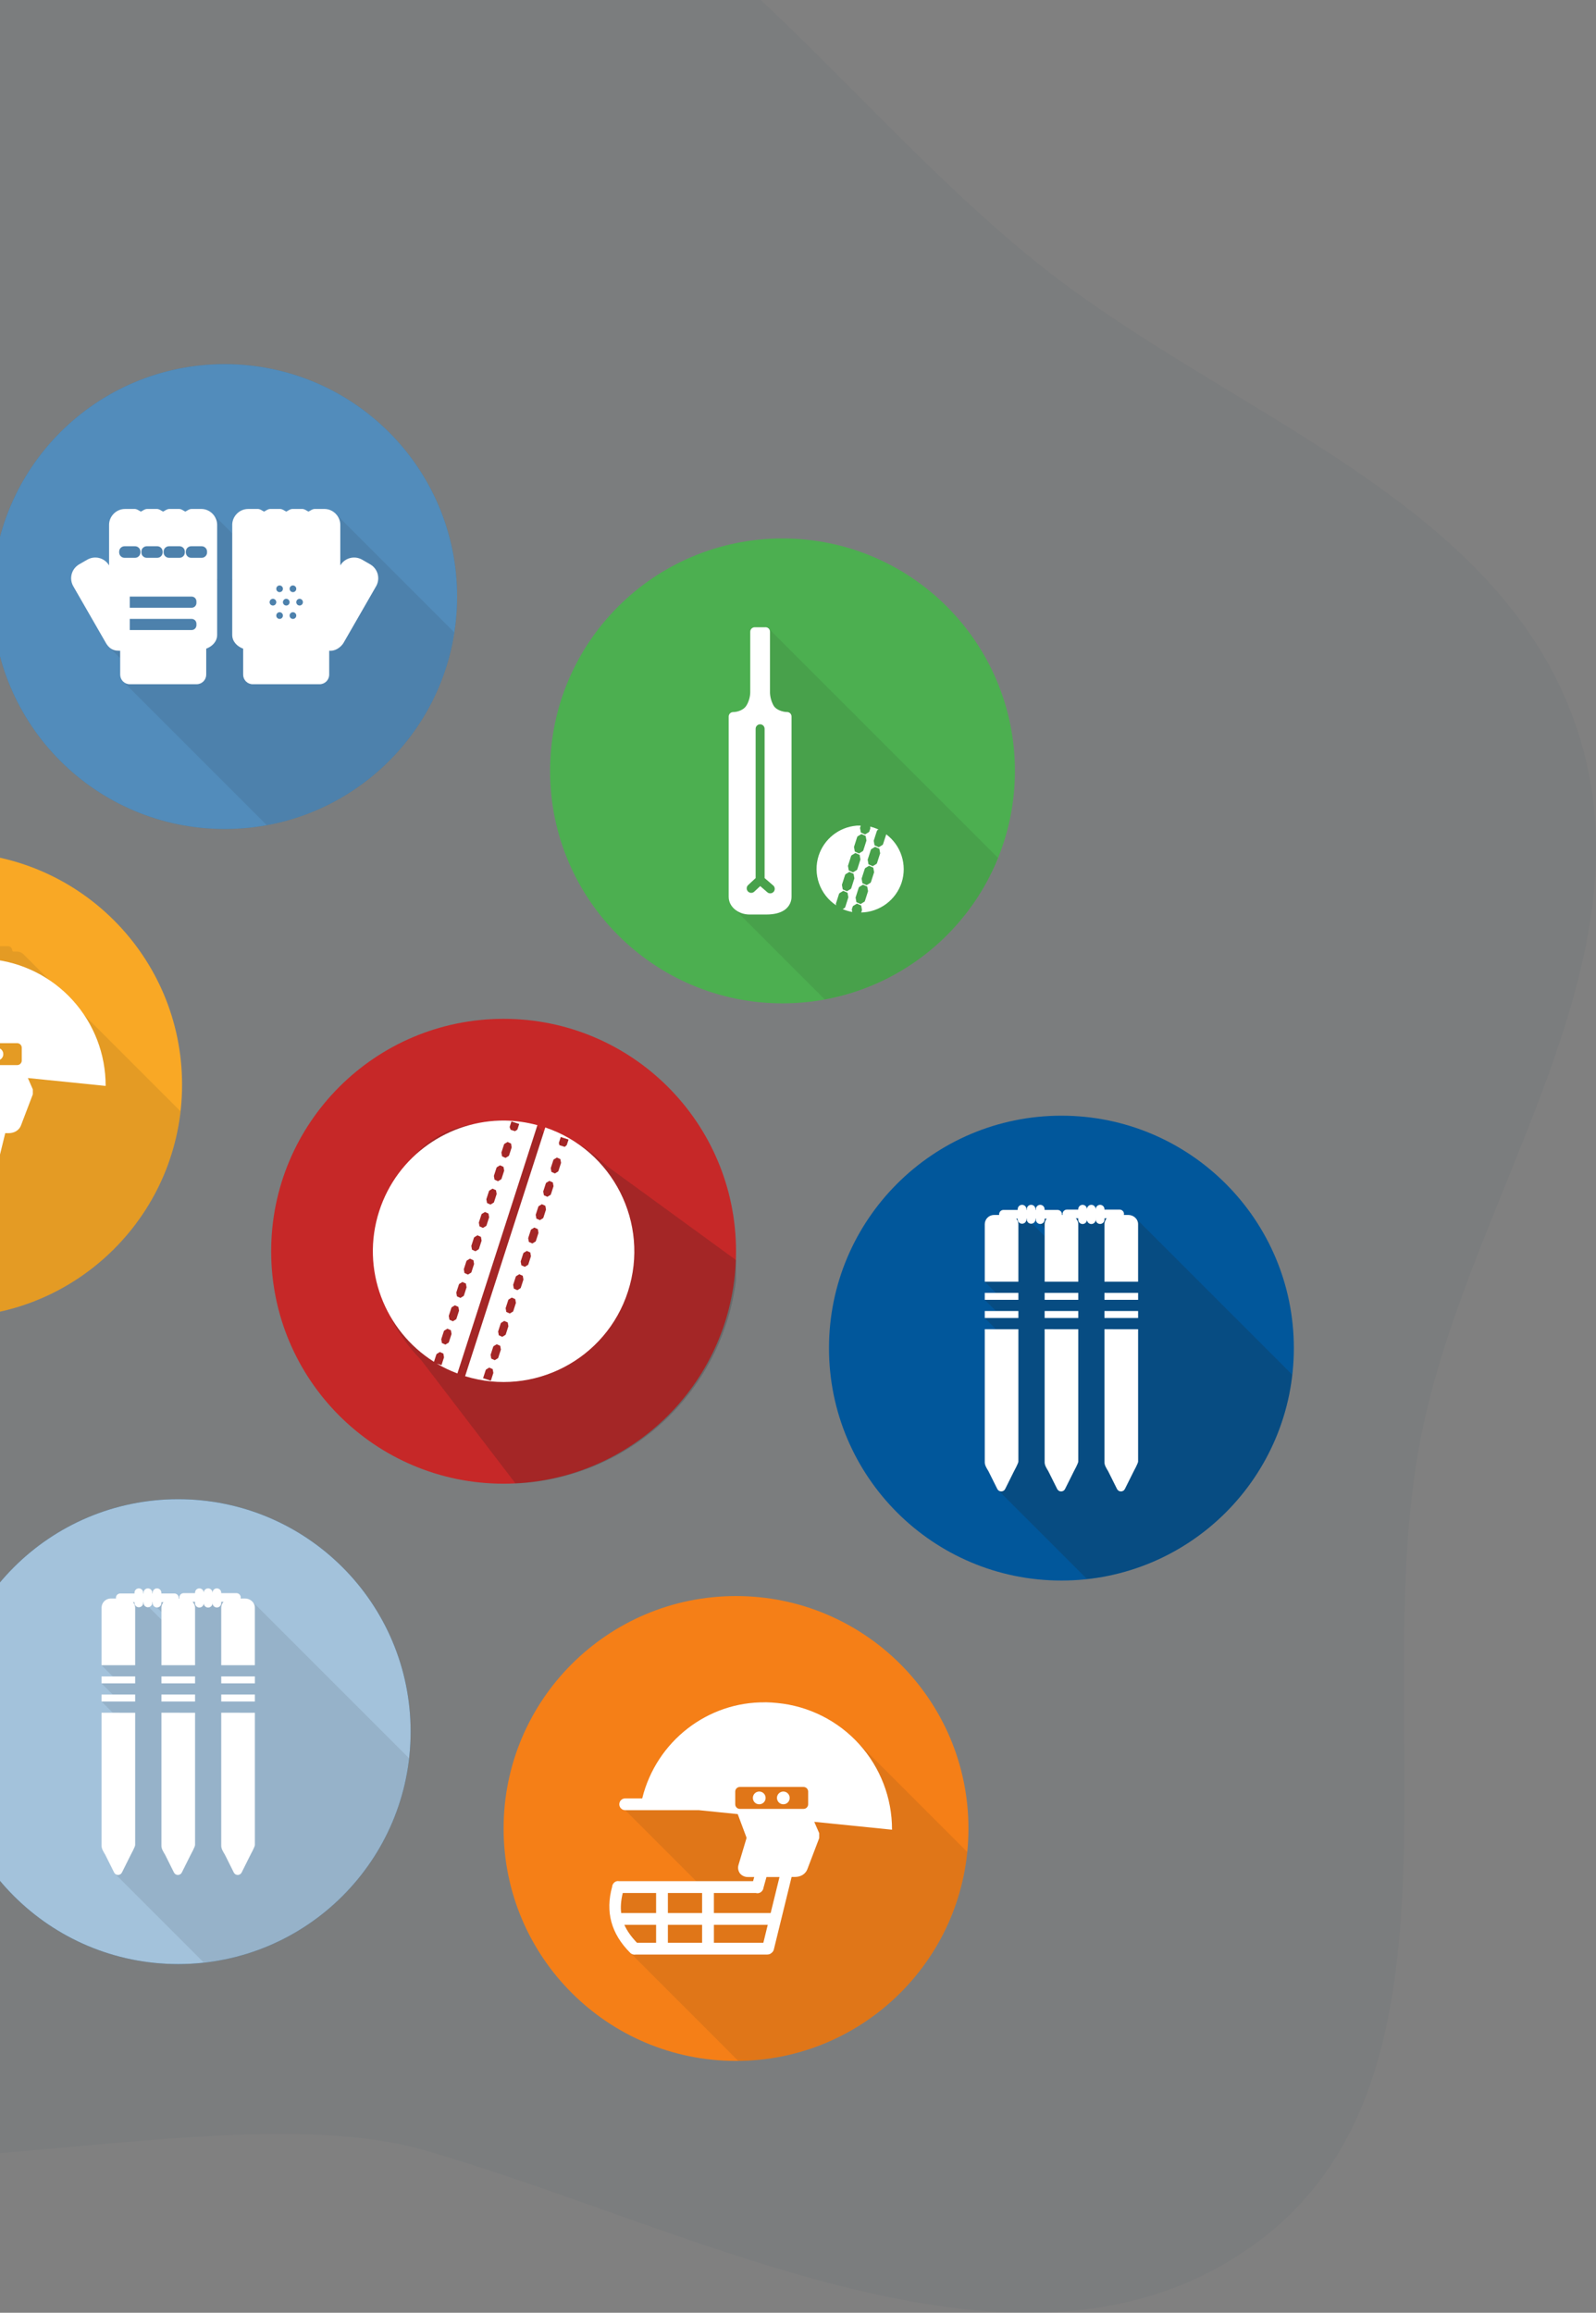 <svg width="412" height="597" viewBox="0 0 412 597" fill="none" xmlns="http://www.w3.org/2000/svg">
<rect x="0" y="0" width="412" height="597" fill="#808080" stroke="none"/>
<path fill-rule="evenodd" clip-rule="evenodd" d="M109.649 -51.202C175.833 -37.519 214.964 25.375 267.585 67.74C316.674 107.262 387.322 128.531 407.145 188.314C426.989 248.163 380.441 306.814 367.304 368.479C351.977 440.425 383.466 536.149 323.845 579.326C264.211 622.511 180.402 575.527 109.649 555.067C57.092 539.868 -41.925 572.42 -91.331 548.934C-157.536 517.462 -189.106 456.477 -228.148 394.488C-267.535 331.952 -239.773 249.135 -218.081 178.502C-196.069 106.827 -165.638 33.944 -104.196 -9.12C-43.233 -51.848 36.721 -66.279 109.649 -51.202Z" fill="#01345D" fill-opacity="0.04"/>
<g clip-path="url(#clip0_1634_6939)">
<path d="M-13 340C20.137 340 47 313.137 47 280C47 246.863 20.137 220 -13 220C-46.137 220 -73 246.863 -73 280C-73 313.137 -46.137 340 -13 340Z" fill="#F9A825"/>
<path opacity="0.1" d="M-6.43 339.569C-5.217 339.459 -4.008 339.313 -2.804 339.13C-0.833 338.788 1.119 338.347 3.046 337.81C4.974 337.275 6.874 336.645 8.739 335.92C10.603 335.197 12.431 334.381 14.214 333.475C15.998 332.566 17.735 331.569 19.419 330.486C21.101 329.406 22.728 328.242 24.294 326.999C25.86 325.757 27.363 324.438 28.797 323.046C30.235 321.651 31.602 320.184 32.892 318.651C34.18 317.123 35.39 315.531 36.519 313.881C37.648 312.228 38.695 310.52 39.654 308.763C40.612 307.007 41.482 305.205 42.26 303.363C43.041 301.522 43.729 299.643 44.322 297.734C44.914 295.821 45.41 293.88 45.807 291.918C46.134 290.237 46.388 288.543 46.569 286.84L6.106 246.381C5.866 246.141 5.581 245.951 5.267 245.821C4.953 245.692 4.616 245.626 4.276 245.628H3.361L3.159 245.421C3.166 245.264 3.14 245.108 3.083 244.962C3.026 244.815 2.939 244.683 2.828 244.572C2.717 244.461 2.584 244.375 2.437 244.318C2.291 244.262 2.134 244.236 1.978 244.244H-1.795L-1.889 244.146C-1.888 243.996 -1.918 243.847 -1.976 243.708C-2.034 243.569 -2.119 243.443 -2.226 243.338C-2.333 243.232 -2.46 243.149 -2.6 243.094C-2.74 243.038 -2.89 243.011 -3.04 243.014C-3.336 243.02 -3.618 243.142 -3.825 243.354C-4.032 243.565 -4.147 243.85 -4.146 244.146H-4.154C-4.153 243.997 -4.182 243.849 -4.24 243.711C-4.297 243.572 -4.381 243.447 -4.487 243.342C-4.593 243.236 -4.719 243.153 -4.857 243.097C-4.996 243.041 -5.144 243.012 -5.294 243.014C-5.591 243.018 -5.875 243.139 -6.084 243.351C-6.292 243.563 -6.409 243.849 -6.407 244.146C-6.407 243.996 -6.436 243.848 -6.494 243.71C-6.551 243.571 -6.636 243.446 -6.742 243.34C-6.849 243.235 -6.975 243.152 -7.114 243.096C-7.253 243.04 -7.401 243.012 -7.551 243.014C-7.849 243.018 -8.132 243.139 -8.341 243.351C-8.55 243.563 -8.666 243.849 -8.665 244.146V244.244H-11.526C-11.564 244.242 -11.601 244.242 -11.639 244.244C-11.803 244.253 -11.964 244.297 -12.11 244.375C-12.255 244.453 -12.382 244.561 -12.481 244.693C-12.58 244.825 -12.649 244.977 -12.683 245.139C-12.717 245.3 -12.715 245.467 -12.678 245.628H-12.738L-12.869 245.496C-12.862 245.341 -12.888 245.186 -12.945 245.041C-13.001 244.896 -13.087 244.764 -13.197 244.654C-13.307 244.543 -13.438 244.457 -13.583 244.4C-13.728 244.343 -13.883 244.317 -14.039 244.323H-17.166L-17.343 244.146C-17.341 243.995 -17.37 243.845 -17.427 243.706C-17.485 243.566 -17.57 243.439 -17.677 243.333C-17.784 243.226 -17.912 243.143 -18.052 243.087C-18.193 243.031 -18.343 243.003 -18.494 243.006C-18.791 243.012 -19.074 243.135 -19.281 243.349C-19.488 243.562 -19.603 243.849 -19.6 244.146V244.236L-19.686 244.146C-19.685 243.996 -19.713 243.847 -19.77 243.707C-19.827 243.568 -19.912 243.442 -20.018 243.335C-20.125 243.229 -20.251 243.145 -20.391 243.089C-20.53 243.032 -20.68 243.004 -20.83 243.006C-21.129 243.01 -21.414 243.132 -21.622 243.346C-21.831 243.56 -21.947 243.848 -21.944 244.146V244.236L-22.03 244.146C-22.029 243.996 -22.057 243.847 -22.114 243.707C-22.171 243.568 -22.255 243.442 -22.362 243.335C-22.468 243.229 -22.595 243.145 -22.735 243.089C-22.874 243.032 -23.023 243.004 -23.174 243.006C-23.473 243.01 -23.757 243.132 -23.966 243.346C-24.175 243.56 -24.291 243.848 -24.288 244.146V244.323H-27.906C-28.073 244.315 -28.24 244.346 -28.394 244.411C-28.548 244.476 -28.686 244.575 -28.797 244.699C-28.908 244.824 -28.99 244.972 -29.037 245.133C-29.084 245.293 -29.095 245.462 -29.069 245.628H-30.445C-31.063 245.64 -31.652 245.891 -32.089 246.328C-32.525 246.765 -32.776 247.354 -32.789 247.971V262.848L-29.898 265.739H-32.789V267.535L-29.898 270.426H-32.789V272.223L-29.89 275.121H-32.789V309.269C-32.856 310.229 -32.264 311.031 -31.829 311.789L-29.545 316.371C-29.491 316.48 -29.418 316.579 -29.331 316.664L-6.43 339.569ZM-19.686 246.756L-19.6 246.843C-19.591 247.129 -19.473 247.401 -19.27 247.604C-19.067 247.806 -18.795 247.924 -18.509 247.934L-17.328 249.115V251.103L-20.538 247.896C-20.286 247.833 -20.065 247.685 -19.91 247.477C-19.755 247.27 -19.676 247.015 -19.686 246.756Z" fill="#212121"/>
<path d="M-5.425 247.435C-20.313 247.24 -33.569 257.466 -37.218 272.23H-41.613C-41.812 272.23 -42.011 272.269 -42.195 272.346C-42.38 272.422 -42.548 272.534 -42.689 272.676C-42.831 272.817 -42.943 272.985 -43.019 273.17C-43.096 273.355 -43.135 273.553 -43.135 273.753C-43.135 273.952 -43.096 274.15 -43.019 274.335C-42.943 274.52 -42.831 274.687 -42.689 274.829C-42.548 274.97 -42.38 275.082 -42.195 275.159C-42.011 275.235 -41.812 275.275 -41.613 275.275H-22.585L-12.558 276.291L-10.296 282.344V282.509L-12.355 289.39C-12.476 289.777 -12.499 290.189 -12.423 290.588C-12.347 290.987 -12.174 291.361 -11.92 291.677C-11.659 291.958 -11.341 292.18 -10.987 292.327C-10.633 292.474 -10.252 292.542 -9.869 292.529H-8.298L-8.601 293.605H-43.225C-43.309 293.585 -43.394 293.573 -43.48 293.567C-43.776 293.576 -44.062 293.672 -44.305 293.841C-44.328 293.857 -44.351 293.873 -44.373 293.89C-44.39 293.903 -44.408 293.917 -44.425 293.931C-44.433 293.944 -44.44 293.956 -44.448 293.969C-44.603 294.101 -44.731 294.264 -44.822 294.447C-44.914 294.63 -44.967 294.829 -44.98 295.034C-46.769 301.499 -45.254 307.161 -40.315 312.096C-40.136 312.284 -39.913 312.422 -39.665 312.499C-39.418 312.576 -39.155 312.588 -38.901 312.535C-38.831 312.54 -38.761 312.54 -38.691 312.535H-4.889C-4.686 312.537 -4.484 312.498 -4.296 312.421C-4.108 312.343 -3.937 312.229 -3.794 312.085C-3.791 312.085 -3.789 312.085 -3.786 312.085C-3.499 311.862 -3.301 311.544 -3.228 311.188L1.351 292.514H2.176C3.616 292.514 5.007 291.842 5.499 290.282L5.469 290.373L8.476 282.478V281.211L7.194 278.278L27.271 280.315C27.294 272.156 24.273 264.282 18.798 258.233C13.324 252.184 5.789 248.395 -2.331 247.607C-3.36 247.496 -4.394 247.432 -5.429 247.416L-5.425 247.435ZM-12.014 269.279H4.434C5.086 269.283 5.615 269.811 5.619 270.464V273.753C5.619 274.067 5.494 274.369 5.272 274.592C5.05 274.814 4.748 274.94 4.434 274.941H-12.014C-12.329 274.941 -12.632 274.816 -12.854 274.593C-13.077 274.37 -13.203 274.068 -13.203 273.753V270.464C-13.203 269.807 -12.666 269.279 -12.014 269.279ZM-7.011 270.464C-7.228 270.463 -7.442 270.506 -7.641 270.589C-7.841 270.672 -8.022 270.794 -8.174 270.947C-8.326 271.101 -8.447 271.283 -8.529 271.483C-8.61 271.683 -8.652 271.898 -8.65 272.114C-8.65 273.025 -7.923 273.753 -7.011 273.753C-6.096 273.753 -5.361 273.025 -5.361 272.11C-5.361 271.893 -5.403 271.679 -5.486 271.478C-5.569 271.278 -5.69 271.096 -5.844 270.943C-5.997 270.79 -6.179 270.669 -6.38 270.587C-6.58 270.504 -6.795 270.463 -7.011 270.464ZM-0.786 270.464C-1.222 270.464 -1.641 270.637 -1.949 270.945C-2.257 271.253 -2.431 271.672 -2.431 272.108C-2.431 272.544 -2.257 272.963 -1.949 273.271C-1.641 273.579 -1.222 273.753 -0.786 273.753C-0.571 273.754 -0.357 273.712 -0.157 273.629C0.042 273.547 0.224 273.426 0.376 273.273C0.528 273.12 0.649 272.939 0.731 272.74C0.813 272.54 0.854 272.326 0.852 272.11C0.853 271.894 0.812 271.68 0.73 271.481C0.648 271.281 0.527 271.099 0.375 270.946C0.223 270.793 0.042 270.672 -0.157 270.589C-0.357 270.506 -0.571 270.463 -0.786 270.464ZM-5.144 292.532H-1.776L-4.06 301.832C-4.091 301.831 -4.123 301.831 -4.154 301.832H-18.711V296.654H-7.885C-7.564 296.745 -7.221 296.729 -6.91 296.607C-6.599 296.485 -6.337 296.265 -6.164 295.979C-6.16 295.979 -6.156 295.979 -6.153 295.979C-6.013 295.768 -5.928 295.526 -5.905 295.274L-5.144 292.544V292.532ZM-42.239 296.654H-33.633V301.832H-42.644C-42.846 300.235 -42.693 298.529 -42.239 296.654ZM-30.588 296.654H-21.756V301.832H-30.588V296.654ZM-41.819 304.877H-33.633V309.505H-38.564C-40.041 307.956 -41.136 306.441 -41.819 304.877ZM-30.588 304.877H-21.756V309.505H-30.588V304.877ZM-18.708 304.877H-4.81L-5.946 309.505H-18.708V304.877Z" fill="white"/>
</g>
<g clip-path="url(#clip1_1634_6939)">
<path d="M58 214C91.137 214 118 187.137 118 154C118 120.863 91.137 94 58 94C24.863 94 -2 120.863 -2 154C-2 187.137 24.863 214 58 214Z" fill="#01579B"/>
<path d="M58 214C91.137 214 118 187.137 118 154C118 120.863 91.137 94 58 94C24.863 94 -2 120.863 -2 154C-2 187.137 24.863 214 58 214Z" fill="white" fill-opacity="0.32"/>
<path opacity="0.1" d="M68.838 212.984C70.592 212.67 72.331 212.278 74.05 211.81C75.977 211.275 77.875 210.644 79.739 209.92C81.603 209.197 83.431 208.381 85.214 207.475C86.998 206.566 88.735 205.569 90.419 204.486C92.101 203.406 93.728 202.242 95.294 200.999C96.86 199.757 98.363 198.438 99.797 197.046C101.235 195.65 102.602 194.184 103.893 192.651C105.18 191.123 106.39 189.531 107.519 187.881C108.648 186.228 109.695 184.52 110.654 182.762C111.612 181.007 112.482 179.205 113.26 177.362C114.041 175.522 114.729 173.643 115.323 171.734C115.914 169.821 116.41 167.88 116.808 165.917C116.965 165.009 117.101 164.098 117.216 163.184L86.631 132.599C86.254 132.217 85.806 131.913 85.312 131.705C84.818 131.496 84.288 131.387 83.751 131.384H81.25C80.627 131.384 80.166 131.804 79.634 132.062C79.097 131.8 78.644 131.384 78.021 131.384H75.509C74.886 131.384 74.433 131.804 73.896 132.062C73.364 131.8 72.91 131.384 72.284 131.384H69.771C69.153 131.384 68.695 131.804 68.162 132.062C67.626 131.8 67.176 131.384 66.55 131.384H64.037V131.376C61.814 131.376 59.95 133.259 59.95 135.479V137.695L54.85 132.591L54.839 132.584C54.463 132.204 54.017 131.902 53.525 131.694C53.032 131.487 52.504 131.379 51.97 131.376H49.458C48.831 131.376 48.381 131.796 47.845 132.055C47.312 131.792 46.855 131.376 46.233 131.376H43.72C43.097 131.376 42.644 131.796 42.108 132.055C41.575 131.792 41.121 131.376 40.499 131.376H37.986C37.364 131.376 36.91 131.796 36.374 132.055C35.841 131.792 35.38 131.376 34.758 131.376H32.252C30.029 131.376 28.157 133.251 28.157 135.471V145.746L27.535 145.124C27.449 145.037 27.332 144.996 27.242 144.917C26.858 144.599 26.418 144.354 25.945 144.194C25.784 144.137 25.63 144.074 25.461 144.04C25.122 143.972 24.776 143.947 24.43 143.965C24.28 143.972 24.137 143.957 23.991 143.98C23.496 144.055 23.012 144.19 22.562 144.449L20.395 145.694C18.464 146.811 17.793 149.369 18.899 151.289L27.314 165.932C27.516 166.277 27.745 166.581 28.004 166.862C28.041 166.9 28.064 166.949 28.098 166.986L31.03 169.915V174.141C31.03 174.824 31.308 175.442 31.754 175.892L68.841 212.98L68.838 212.984Z" fill="#212121"/>
<path d="M32.249 131.383C30.026 131.383 28.156 133.256 28.156 135.473V145.94C27.603 145.011 26.707 144.335 25.662 144.057C24.617 143.778 23.504 143.92 22.562 144.451L20.394 145.698L20.389 145.703C19.46 146.256 18.783 147.151 18.504 148.196C18.225 149.241 18.366 150.354 18.895 151.297L27.314 165.934C27.995 167.113 28.931 167.983 30.633 167.983H31.025V174.146C31.025 174.804 31.286 175.434 31.75 175.898C32.215 176.363 32.845 176.624 33.502 176.624H50.758C51.415 176.624 52.045 176.363 52.51 175.898C52.974 175.434 53.235 174.804 53.235 174.146V167.445C54.794 166.858 56.057 165.609 56.057 163.877V149.865C56.057 149.51 56.055 149.785 56.032 149.657C56.04 149.577 56.057 149.6 56.057 149.503V135.476C56.057 133.256 54.192 131.38 51.969 131.38H49.455C48.831 131.38 48.372 131.801 47.837 132.064C47.304 131.801 46.849 131.38 46.227 131.38H43.719C43.098 131.38 42.639 131.801 42.104 132.064C41.572 131.801 41.116 131.38 40.494 131.38H37.984C37.362 131.38 36.906 131.801 36.374 132.064C35.839 131.801 35.383 131.38 34.756 131.38L32.249 131.383ZM32.157 141.005H34.848C35.031 141.004 35.212 141.04 35.382 141.109C35.551 141.179 35.706 141.281 35.835 141.411C35.965 141.54 36.068 141.694 36.138 141.863C36.207 142.033 36.243 142.214 36.242 142.398V142.596C36.243 142.779 36.208 142.961 36.138 143.131C36.069 143.3 35.966 143.455 35.836 143.584C35.706 143.714 35.552 143.817 35.383 143.886C35.213 143.956 35.031 143.992 34.848 143.991H32.157C31.974 143.991 31.792 143.956 31.622 143.886C31.453 143.816 31.298 143.713 31.169 143.584C31.039 143.454 30.936 143.3 30.866 143.131C30.795 142.961 30.759 142.779 30.76 142.596V142.398C30.76 141.625 31.384 141.005 32.157 141.005ZM37.892 141.005H40.583C41.356 141.005 41.98 141.625 41.98 142.398V142.596C41.981 142.779 41.945 142.961 41.874 143.131C41.804 143.3 41.701 143.454 41.572 143.584C41.442 143.713 41.288 143.816 41.118 143.886C40.948 143.956 40.766 143.991 40.583 143.991H37.892C37.709 143.992 37.527 143.956 37.358 143.886C37.188 143.817 37.034 143.714 36.904 143.584C36.774 143.455 36.672 143.3 36.602 143.131C36.532 142.961 36.497 142.779 36.498 142.596V142.398C36.497 142.214 36.533 142.033 36.602 141.863C36.672 141.694 36.775 141.54 36.905 141.411C37.035 141.281 37.189 141.179 37.358 141.109C37.528 141.04 37.709 141.004 37.892 141.005ZM43.63 141.005H46.321C46.504 141.004 46.686 141.04 46.855 141.109C47.025 141.179 47.179 141.281 47.308 141.411C47.438 141.54 47.541 141.694 47.611 141.863C47.681 142.033 47.716 142.214 47.716 142.398V142.596C47.717 142.779 47.681 142.961 47.611 143.131C47.542 143.3 47.439 143.455 47.309 143.584C47.18 143.714 47.025 143.817 46.856 143.886C46.686 143.956 46.504 143.992 46.321 143.991H43.633C43.449 143.991 43.267 143.956 43.098 143.886C42.928 143.816 42.774 143.713 42.644 143.584C42.514 143.454 42.411 143.3 42.341 143.131C42.271 142.961 42.235 142.779 42.235 142.596V142.398C42.235 141.625 42.857 141.005 43.63 141.005ZM49.366 141.005H52.056C52.829 141.005 53.453 141.625 53.453 142.398V142.596C53.454 142.779 53.418 142.961 53.348 143.131C53.278 143.3 53.175 143.454 53.045 143.584C52.915 143.713 52.761 143.816 52.591 143.886C52.421 143.956 52.24 143.991 52.056 143.991H49.366C49.182 143.992 49 143.956 48.831 143.886C48.661 143.817 48.507 143.714 48.377 143.584C48.247 143.455 48.145 143.3 48.075 143.131C48.005 142.961 47.97 142.779 47.971 142.596V142.398C47.97 142.214 48.006 142.033 48.076 141.863C48.146 141.694 48.248 141.54 48.378 141.411C48.508 141.281 48.662 141.179 48.831 141.109C49.001 141.04 49.182 141.004 49.366 141.005ZM33.5 154.002H49.47C50.156 154.002 50.708 154.555 50.708 155.241V155.642C50.708 156.328 50.156 156.881 49.47 156.881H33.5V154.002ZM33.5 159.76H49.47C50.156 159.76 50.708 160.312 50.708 160.999V161.395C50.708 162.081 50.156 162.634 49.47 162.634H33.5V159.76ZM64.037 131.383C61.81 131.383 59.949 133.263 59.949 135.481V149.503C59.949 149.605 59.964 149.577 59.972 149.659C59.947 149.79 59.947 149.508 59.947 149.867V163.88C59.947 165.612 61.21 166.86 62.769 167.447V174.149C62.769 174.806 63.03 175.436 63.494 175.901C63.959 176.365 64.589 176.626 65.246 176.626H82.502C83.159 176.626 83.789 176.365 84.254 175.901C84.718 175.436 84.979 174.806 84.979 174.149V167.985H85.371C86.855 167.985 88.17 166.835 88.691 165.936L97.109 151.299C97.639 150.356 97.779 149.243 97.5 148.198C97.221 147.153 96.544 146.259 95.615 145.705L95.61 145.7L93.442 144.451C92.499 143.921 91.386 143.781 90.341 144.061C89.295 144.34 88.401 145.018 87.848 145.948V135.473C87.848 133.256 85.978 131.38 83.753 131.38H81.248C80.624 131.38 80.166 131.801 79.63 132.062C79.098 131.801 78.642 131.38 78.02 131.38H75.508C74.889 131.38 74.43 131.801 73.898 132.062C73.365 131.801 72.907 131.38 72.282 131.38H69.775C69.153 131.38 68.697 131.801 68.165 132.064C67.63 131.801 67.174 131.38 66.547 131.38L64.037 131.383ZM72.181 151.126C72.408 151.127 72.626 151.219 72.786 151.382C72.947 151.544 73.036 151.764 73.035 151.993C73.034 152.22 72.944 152.438 72.784 152.599C72.624 152.76 72.407 152.851 72.181 152.853C72.068 152.853 71.956 152.831 71.852 152.788C71.747 152.745 71.652 152.681 71.572 152.601C71.492 152.521 71.428 152.426 71.385 152.321C71.341 152.216 71.319 152.104 71.319 151.99C71.318 151.876 71.34 151.764 71.383 151.658C71.427 151.553 71.49 151.457 71.57 151.377C71.65 151.296 71.746 151.232 71.85 151.189C71.955 151.145 72.067 151.125 72.181 151.126ZM75.619 151.126C75.733 151.125 75.845 151.148 75.95 151.191C76.055 151.235 76.15 151.298 76.23 151.379C76.31 151.46 76.373 151.555 76.417 151.661C76.46 151.766 76.482 151.879 76.482 151.993C76.48 152.222 76.389 152.441 76.227 152.602C76.066 152.763 75.847 152.853 75.619 152.853C75.392 152.853 75.174 152.762 75.012 152.6C74.851 152.439 74.76 152.219 74.76 151.99C74.759 151.877 74.781 151.764 74.825 151.659C74.868 151.554 74.931 151.458 75.011 151.377C75.091 151.297 75.185 151.233 75.29 151.189C75.394 151.146 75.506 151.126 75.619 151.126ZM70.394 154.579C70.415 154.579 70.436 154.579 70.456 154.579C70.569 154.579 70.681 154.601 70.785 154.644C70.89 154.687 70.985 154.751 71.065 154.831C71.145 154.911 71.209 155.006 71.252 155.111C71.296 155.216 71.318 155.328 71.319 155.442C71.319 155.555 71.297 155.668 71.254 155.774C71.21 155.879 71.147 155.975 71.067 156.055C70.987 156.136 70.891 156.2 70.787 156.243C70.682 156.287 70.57 156.309 70.456 156.309C70.343 156.309 70.231 156.286 70.127 156.243C70.022 156.199 69.927 156.135 69.848 156.055C69.768 155.974 69.704 155.878 69.661 155.773C69.618 155.668 69.596 155.555 69.597 155.442C69.597 155.223 69.679 155.013 69.827 154.853C69.975 154.693 70.178 154.595 70.394 154.579ZM73.838 154.579C73.858 154.579 73.878 154.579 73.898 154.579C74.01 154.579 74.122 154.601 74.227 154.644C74.331 154.687 74.426 154.751 74.506 154.831C74.586 154.911 74.65 155.006 74.693 155.111C74.737 155.216 74.759 155.328 74.76 155.442C74.76 155.555 74.738 155.668 74.695 155.774C74.652 155.879 74.588 155.975 74.508 156.055C74.428 156.136 74.333 156.2 74.228 156.243C74.123 156.287 74.011 156.309 73.898 156.309C73.784 156.309 73.672 156.287 73.567 156.243C73.463 156.2 73.367 156.136 73.287 156.055C73.207 155.975 73.144 155.879 73.1 155.774C73.057 155.668 73.035 155.555 73.035 155.442C73.036 155.222 73.119 155.01 73.269 154.85C73.418 154.69 73.62 154.593 73.838 154.579ZM77.282 154.579C77.302 154.579 77.323 154.579 77.344 154.579C77.57 154.581 77.787 154.672 77.948 154.833C78.108 154.995 78.198 155.214 78.198 155.442C78.199 155.67 78.109 155.89 77.949 156.053C77.789 156.215 77.571 156.307 77.344 156.309C77.23 156.309 77.118 156.287 77.013 156.243C76.909 156.2 76.814 156.136 76.733 156.055C76.653 155.975 76.59 155.879 76.547 155.774C76.503 155.668 76.481 155.555 76.482 155.442C76.482 155.223 76.564 155.013 76.712 154.853C76.86 154.693 77.065 154.595 77.282 154.579ZM72.116 158.035C72.138 158.035 72.159 158.035 72.181 158.035C72.407 158.037 72.624 158.128 72.784 158.29C72.945 158.451 73.035 158.67 73.035 158.898C73.036 159.126 72.947 159.346 72.786 159.509C72.626 159.671 72.408 159.763 72.181 159.765C72.067 159.765 71.955 159.743 71.85 159.699C71.746 159.656 71.65 159.592 71.57 159.511C71.49 159.431 71.427 159.335 71.383 159.23C71.34 159.124 71.318 159.012 71.319 158.898C71.319 158.679 71.401 158.469 71.549 158.309C71.697 158.149 71.9 158.051 72.116 158.035ZM75.558 158.035C75.578 158.035 75.599 158.035 75.619 158.035C75.732 158.035 75.844 158.057 75.949 158.1C76.053 158.143 76.148 158.207 76.228 158.287C76.308 158.367 76.372 158.462 76.415 158.567C76.459 158.672 76.481 158.784 76.482 158.898C76.482 159.012 76.46 159.124 76.417 159.23C76.373 159.335 76.31 159.431 76.23 159.511C76.15 159.592 76.055 159.656 75.95 159.699C75.845 159.743 75.733 159.765 75.619 159.765C75.506 159.765 75.394 159.742 75.29 159.699C75.185 159.655 75.091 159.591 75.011 159.511C74.931 159.43 74.868 159.334 74.825 159.229C74.781 159.124 74.759 159.011 74.76 158.898C74.76 158.679 74.842 158.469 74.99 158.309C75.138 158.149 75.341 158.051 75.558 158.035Z" fill="white"/>
</g>
<g clip-path="url(#clip2_1634_6939)">
<path d="M46 507C79.137 507 106 480.137 106 447C106 413.863 79.137 387 46 387C12.863 387 -14 413.863 -14 447C-14 480.137 12.863 507 46 507Z" fill="#01579B"/>
<path d="M46 507C79.137 507 106 480.137 106 447C106 413.863 79.137 387 46 387C12.863 387 -14 413.863 -14 447C-14 480.137 12.863 507 46 507Z" fill="white" fill-opacity="0.64"/>
<path opacity="0.1" d="M52.57 506.569C53.783 506.459 54.992 506.313 56.196 506.13C58.167 505.788 60.12 505.347 62.046 504.81C63.974 504.275 65.874 503.645 67.739 502.92C69.603 502.197 71.431 501.381 73.214 500.475C74.998 499.566 76.735 498.569 78.419 497.486C80.101 496.406 81.728 495.242 83.294 493.999C84.86 492.757 86.363 491.438 87.797 490.046C89.235 488.651 90.602 487.184 91.892 485.651C93.18 484.123 94.39 482.531 95.519 480.881C96.648 479.228 97.695 477.52 98.654 475.763C99.612 474.007 100.482 472.205 101.26 470.363C102.041 468.522 102.729 466.643 103.322 464.734C103.914 462.821 104.41 460.88 104.807 458.918C105.134 457.237 105.388 455.543 105.569 453.84L65.106 413.381C64.866 413.141 64.581 412.951 64.267 412.821C63.953 412.692 63.616 412.626 63.276 412.628H62.361L62.159 412.421C62.166 412.264 62.14 412.108 62.083 411.962C62.026 411.815 61.939 411.683 61.828 411.572C61.717 411.461 61.584 411.375 61.437 411.318C61.291 411.262 61.134 411.236 60.977 411.244H57.205L57.111 411.146C57.112 410.996 57.082 410.847 57.024 410.708C56.966 410.569 56.881 410.443 56.774 410.338C56.667 410.232 56.539 410.149 56.4 410.094C56.26 410.038 56.11 410.011 55.96 410.014C55.664 410.02 55.382 410.142 55.175 410.354C54.968 410.565 54.853 410.85 54.854 411.146H54.846C54.847 410.997 54.818 410.849 54.76 410.711C54.703 410.572 54.619 410.447 54.513 410.342C54.407 410.236 54.281 410.153 54.142 410.097C54.004 410.041 53.856 410.012 53.706 410.014C53.409 410.018 53.125 410.139 52.916 410.351C52.708 410.563 52.592 410.849 52.593 411.146C52.593 410.996 52.564 410.848 52.506 410.71C52.449 410.571 52.364 410.446 52.258 410.34C52.151 410.235 52.025 410.152 51.886 410.096C51.747 410.04 51.599 410.012 51.449 410.014C51.151 410.018 50.867 410.139 50.659 410.351C50.45 410.563 50.334 410.849 50.335 411.146V411.244H47.474C47.436 411.242 47.399 411.242 47.361 411.244C47.197 411.253 47.036 411.297 46.89 411.375C46.745 411.453 46.618 411.561 46.519 411.693C46.42 411.825 46.351 411.977 46.317 412.139C46.283 412.3 46.285 412.467 46.322 412.628H46.263L46.131 412.496C46.138 412.341 46.112 412.186 46.055 412.041C45.999 411.896 45.913 411.764 45.803 411.654C45.693 411.543 45.562 411.457 45.417 411.4C45.272 411.343 45.117 411.317 44.961 411.323H41.834L41.657 411.146C41.659 410.995 41.63 410.845 41.573 410.706C41.515 410.566 41.43 410.439 41.323 410.333C41.216 410.226 41.088 410.143 40.948 410.087C40.807 410.031 40.657 410.003 40.506 410.006C40.209 410.012 39.926 410.135 39.719 410.349C39.511 410.562 39.397 410.849 39.4 411.146V411.236L39.314 411.146C39.315 410.996 39.287 410.847 39.23 410.707C39.173 410.568 39.089 410.442 38.982 410.335C38.875 410.229 38.749 410.145 38.609 410.089C38.47 410.032 38.32 410.004 38.17 410.006C37.871 410.01 37.586 410.132 37.378 410.346C37.169 410.56 37.053 410.848 37.056 411.146V411.236L36.97 411.146C36.971 410.996 36.943 410.847 36.886 410.707C36.829 410.568 36.745 410.442 36.638 410.335C36.532 410.229 36.405 410.145 36.265 410.089C36.126 410.032 35.977 410.004 35.826 410.006C35.528 410.01 35.243 410.132 35.034 410.346C34.825 410.56 34.709 410.848 34.712 411.146V411.323H31.094C30.927 411.315 30.76 411.346 30.606 411.411C30.452 411.476 30.314 411.575 30.203 411.699C30.092 411.824 30.01 411.972 29.963 412.133C29.916 412.293 29.905 412.462 29.931 412.628H28.555C27.937 412.64 27.348 412.891 26.912 413.328C26.475 413.765 26.224 414.354 26.211 414.971V429.848L29.102 432.739H26.211V434.535L29.102 437.426H26.211V439.223L29.11 442.121H26.211V476.269C26.144 477.229 26.736 478.031 27.171 478.789L29.455 483.371C29.509 483.48 29.582 483.579 29.669 483.664L52.57 506.569ZM39.314 413.756L39.4 413.843C39.409 414.129 39.527 414.401 39.73 414.604C39.933 414.806 40.205 414.924 40.491 414.934L41.672 416.115V418.103L38.462 414.896C38.714 414.833 38.935 414.685 39.09 414.477C39.245 414.27 39.324 414.015 39.314 413.756Z" fill="#212121"/>
<path d="M35.826 410.01C35.528 410.014 35.243 410.136 35.034 410.35C34.825 410.564 34.709 410.851 34.712 411.15V411.326H31.094C30.927 411.319 30.761 411.349 30.607 411.414C30.453 411.479 30.316 411.578 30.205 411.702C30.094 411.827 30.011 411.974 29.964 412.134C29.917 412.294 29.906 412.463 29.931 412.628H28.555C27.937 412.64 27.348 412.891 26.912 413.328C26.475 413.765 26.224 414.354 26.211 414.972V429.851H34.892V414.972C34.876 414.457 34.677 413.965 34.33 413.584H34.712V413.76C34.712 414.06 34.832 414.348 35.044 414.56C35.256 414.772 35.543 414.891 35.843 414.891C36.143 414.891 36.431 414.772 36.643 414.56C36.855 414.348 36.974 414.06 36.974 413.76V413.584H37.056V413.76C37.056 414.06 37.175 414.347 37.387 414.558C37.599 414.77 37.886 414.889 38.185 414.889C38.484 414.889 38.772 414.77 38.983 414.558C39.195 414.347 39.314 414.06 39.314 413.76V413.584H39.404V413.76C39.395 413.914 39.417 414.067 39.47 414.212C39.523 414.356 39.604 414.488 39.71 414.6C39.815 414.712 39.943 414.801 40.084 414.862C40.225 414.923 40.377 414.954 40.531 414.954C40.684 414.954 40.836 414.923 40.978 414.862C41.119 414.801 41.246 414.712 41.351 414.6C41.457 414.488 41.538 414.356 41.591 414.212C41.644 414.067 41.666 413.914 41.657 413.76V413.584H42.197C41.873 413.975 41.688 414.463 41.672 414.972V429.851H50.354V414.972C50.354 414.375 50.072 413.884 49.716 413.498H50.343V413.756C50.331 413.909 50.352 414.063 50.402 414.208C50.453 414.353 50.532 414.486 50.636 414.599C50.739 414.713 50.865 414.804 51.005 414.867C51.145 414.93 51.296 414.964 51.45 414.966C51.603 414.969 51.755 414.94 51.897 414.881C52.039 414.823 52.168 414.737 52.275 414.627C52.383 414.517 52.466 414.386 52.522 414.243C52.577 414.1 52.602 413.947 52.596 413.794C52.59 413.947 52.616 414.1 52.671 414.243C52.726 414.386 52.81 414.517 52.917 414.627C53.025 414.737 53.153 414.823 53.295 414.881C53.437 414.94 53.59 414.969 53.743 414.966C53.896 414.964 54.048 414.93 54.188 414.867C54.328 414.804 54.453 414.713 54.557 414.599C54.66 414.486 54.74 414.353 54.79 414.208C54.841 414.063 54.861 413.909 54.85 413.756V413.494H54.858V413.756C54.849 413.91 54.871 414.064 54.924 414.208C54.977 414.352 55.058 414.484 55.164 414.596C55.269 414.708 55.396 414.797 55.537 414.858C55.679 414.919 55.831 414.95 55.984 414.95C56.138 414.95 56.29 414.919 56.431 414.858C56.572 414.797 56.7 414.708 56.805 414.596C56.911 414.484 56.992 414.352 57.045 414.208C57.097 414.064 57.12 413.91 57.111 413.756V413.494H57.7C57.334 413.9 57.125 414.425 57.111 414.972V429.851H65.793V414.972C65.793 414.248 65.418 413.629 64.953 413.239C64.484 412.843 63.89 412.626 63.276 412.628H62.125C62.165 412.458 62.165 412.281 62.126 412.111C62.086 411.941 62.008 411.783 61.896 411.649C61.785 411.514 61.644 411.407 61.485 411.336C61.325 411.266 61.152 411.233 60.977 411.24H57.111V411.15C57.113 410.999 57.084 410.85 57.027 410.71C56.97 410.571 56.885 410.444 56.778 410.338C56.671 410.232 56.544 410.148 56.404 410.092C56.264 410.036 56.114 410.008 55.964 410.01C55.666 410.016 55.383 410.139 55.176 410.353C54.969 410.566 54.855 410.853 54.858 411.15V411.244H54.85V411.15C54.852 411 54.823 410.85 54.766 410.711C54.709 410.572 54.625 410.446 54.518 410.339C54.412 410.233 54.285 410.149 54.145 410.093C54.006 410.036 53.857 410.008 53.706 410.01C53.407 410.014 53.123 410.136 52.914 410.35C52.705 410.564 52.59 410.851 52.593 411.15C52.594 411 52.566 410.851 52.509 410.712C52.452 410.573 52.368 410.447 52.262 410.341C52.156 410.235 52.029 410.15 51.891 410.094C51.752 410.037 51.603 410.009 51.453 410.01C51.154 410.014 50.869 410.136 50.66 410.35C50.451 410.564 50.336 410.851 50.339 411.15V411.244H47.474C47.436 411.242 47.399 411.242 47.361 411.244C47.196 411.252 47.035 411.297 46.889 411.374C46.743 411.451 46.616 411.56 46.517 411.692C46.417 411.824 46.348 411.976 46.314 412.138C46.279 412.3 46.281 412.467 46.319 412.628H46.124C46.15 412.463 46.138 412.294 46.091 412.133C46.043 411.973 45.961 411.825 45.849 411.701C45.737 411.576 45.599 411.478 45.445 411.413C45.291 411.349 45.124 411.319 44.958 411.326H41.657V411.15C41.659 410.999 41.63 410.85 41.573 410.71C41.516 410.571 41.431 410.444 41.324 410.338C41.217 410.232 41.09 410.148 40.95 410.092C40.81 410.036 40.661 410.008 40.51 410.01C40.212 410.015 39.928 410.138 39.72 410.351C39.512 410.565 39.397 410.852 39.4 411.15V411.326H39.31V411.15C39.312 411 39.283 410.851 39.226 410.712C39.169 410.573 39.086 410.447 38.98 410.341C38.873 410.235 38.747 410.15 38.608 410.094C38.469 410.037 38.32 410.009 38.17 410.01C37.871 410.014 37.586 410.136 37.378 410.35C37.169 410.564 37.053 410.851 37.056 411.15V411.326H36.97V411.15C36.971 410.999 36.943 410.85 36.886 410.71C36.828 410.571 36.744 410.444 36.637 410.338C36.53 410.232 36.403 410.148 36.263 410.092C36.123 410.036 35.977 410.008 35.826 410.01ZM26.211 432.743V434.535H34.892V432.743H26.211ZM41.669 432.743V434.535H50.354V432.743H41.669ZM57.111 432.743V434.535H65.8V432.743H57.115H57.111ZM26.211 437.43V439.226H34.892V437.426H26.207L26.211 437.43ZM41.669 437.43V439.226H50.354V437.426H41.669V437.43ZM57.111 437.43V439.226H65.796V437.426H57.111V437.43ZM26.211 442.118V476.265C26.144 477.229 26.729 478.028 27.168 478.785L29.455 483.372C29.549 483.559 29.693 483.716 29.871 483.826C30.049 483.936 30.254 483.994 30.464 483.994C30.673 483.994 30.878 483.936 31.056 483.826C31.235 483.716 31.379 483.559 31.473 483.372L33.76 478.785C33.76 478.785 34.892 476.719 34.892 476.265V442.122L26.211 442.118ZM41.669 442.118V476.265C41.601 477.229 42.19 478.028 42.625 478.785L44.913 483.372C45.006 483.56 45.15 483.718 45.329 483.828C45.507 483.939 45.713 483.997 45.923 483.997C46.133 483.997 46.339 483.939 46.517 483.828C46.696 483.718 46.84 483.56 46.934 483.372L49.221 478.785C49.221 478.785 50.354 476.719 50.354 476.265V442.122L41.669 442.118ZM57.111 442.118V476.265C57.044 477.229 57.633 478.028 58.068 478.785L60.355 483.372C60.449 483.56 60.593 483.718 60.771 483.828C60.95 483.939 61.156 483.997 61.366 483.997C61.576 483.997 61.782 483.939 61.96 483.828C62.139 483.718 62.283 483.56 62.376 483.372L64.664 478.785C64.664 478.785 65.796 476.719 65.796 476.265V442.122L57.111 442.118Z" fill="white"/>
</g>
<g clip-path="url(#clip3_1634_6939)">
<path d="M274 408C307.137 408 334 381.137 334 348C334 314.863 307.137 288 274 288C240.863 288 214 314.863 214 348C214 381.137 240.863 408 274 408Z" fill="#01579B"/>
<path opacity="0.2" d="M280.57 407.569C281.783 407.459 282.992 407.313 284.196 407.13C286.167 406.788 288.119 406.347 290.046 405.81C291.974 405.275 293.874 404.645 295.739 403.92C297.603 403.197 299.431 402.381 301.214 401.475C302.998 400.566 304.735 399.569 306.419 398.486C308.101 397.406 309.728 396.242 311.294 394.999C312.86 393.757 314.363 392.438 315.798 391.046C317.235 389.651 318.602 388.184 319.893 386.651C321.18 385.123 322.39 383.531 323.519 381.881C324.649 380.228 325.695 378.52 326.654 376.763C327.612 375.007 328.482 373.205 329.26 371.363C330.041 369.522 330.729 367.643 331.323 365.734C331.914 363.821 332.41 361.88 332.808 359.918C333.134 358.237 333.388 356.543 333.569 354.84L293.106 314.381C292.866 314.141 292.581 313.951 292.267 313.821C291.953 313.692 291.616 313.626 291.276 313.628H290.361L290.159 313.421C290.166 313.264 290.14 313.108 290.083 312.962C290.026 312.815 289.939 312.683 289.828 312.572C289.717 312.461 289.584 312.375 289.437 312.318C289.291 312.262 289.134 312.236 288.978 312.244H285.205L285.111 312.146C285.112 311.996 285.082 311.847 285.024 311.708C284.966 311.569 284.881 311.443 284.774 311.338C284.667 311.232 284.54 311.149 284.4 311.094C284.26 311.038 284.11 311.011 283.96 311.014C283.664 311.02 283.382 311.142 283.175 311.354C282.968 311.565 282.853 311.85 282.854 312.146H282.846C282.847 311.997 282.818 311.849 282.76 311.711C282.703 311.572 282.619 311.447 282.513 311.342C282.407 311.236 282.281 311.153 282.143 311.097C282.004 311.041 281.856 311.012 281.706 311.014C281.409 311.018 281.125 311.139 280.916 311.351C280.708 311.563 280.591 311.849 280.593 312.146C280.593 311.996 280.564 311.848 280.506 311.71C280.449 311.571 280.364 311.446 280.258 311.34C280.152 311.235 280.025 311.152 279.886 311.096C279.747 311.04 279.599 311.012 279.449 311.014C279.151 311.018 278.868 311.139 278.659 311.351C278.45 311.563 278.334 311.849 278.335 312.146V312.244H275.474C275.436 312.242 275.399 312.242 275.361 312.244C275.197 312.253 275.036 312.297 274.89 312.375C274.745 312.453 274.618 312.561 274.519 312.693C274.42 312.825 274.351 312.977 274.317 313.139C274.283 313.3 274.285 313.467 274.323 313.628H274.263L274.131 313.496C274.138 313.341 274.112 313.186 274.055 313.041C273.999 312.896 273.913 312.764 273.803 312.654C273.693 312.543 273.561 312.457 273.417 312.4C273.272 312.343 273.117 312.317 272.961 312.323H269.834L269.658 312.146C269.659 311.995 269.63 311.845 269.573 311.706C269.515 311.566 269.43 311.439 269.323 311.333C269.216 311.226 269.088 311.143 268.948 311.087C268.807 311.031 268.657 311.003 268.506 311.006C268.209 311.012 267.926 311.135 267.719 311.349C267.511 311.562 267.397 311.849 267.4 312.146V312.236L267.314 312.146C267.315 311.996 267.287 311.847 267.23 311.707C267.173 311.568 267.088 311.442 266.982 311.335C266.875 311.229 266.749 311.145 266.609 311.089C266.47 311.032 266.32 311.004 266.17 311.006C265.871 311.01 265.586 311.132 265.378 311.346C265.169 311.56 265.053 311.848 265.056 312.146V312.236L264.97 312.146C264.972 311.996 264.943 311.847 264.886 311.707C264.829 311.568 264.745 311.442 264.638 311.335C264.532 311.229 264.405 311.145 264.265 311.089C264.126 311.032 263.977 311.004 263.826 311.006C263.528 311.01 263.243 311.132 263.034 311.346C262.825 311.56 262.71 311.848 262.713 312.146V312.323H259.094C258.927 312.315 258.76 312.346 258.606 312.411C258.452 312.476 258.314 312.575 258.203 312.699C258.092 312.824 258.01 312.972 257.963 313.133C257.916 313.293 257.905 313.462 257.931 313.628H256.555C255.937 313.64 255.348 313.891 254.912 314.328C254.475 314.765 254.224 315.354 254.211 315.971V330.848L257.103 333.739H254.211V335.535L257.103 338.426H254.211V340.223L257.11 343.121H254.211V377.269C254.144 378.229 254.736 379.031 255.171 379.789L257.455 384.371C257.509 384.48 257.582 384.579 257.669 384.664L280.57 407.569ZM267.314 314.756L267.4 314.843C267.409 315.129 267.527 315.401 267.73 315.604C267.933 315.806 268.205 315.924 268.491 315.934L269.673 317.115V319.103L266.463 315.896C266.714 315.833 266.935 315.685 267.09 315.477C267.245 315.27 267.324 315.015 267.314 314.756Z" fill="#212121"/>
<path d="M263.826 311.01C263.528 311.014 263.243 311.136 263.034 311.35C262.825 311.564 262.71 311.851 262.713 312.15V312.326H259.094C258.927 312.319 258.761 312.349 258.607 312.414C258.453 312.479 258.316 312.578 258.205 312.702C258.094 312.827 258.011 312.974 257.964 313.134C257.917 313.294 257.906 313.463 257.931 313.628H256.555C255.937 313.64 255.348 313.891 254.912 314.328C254.475 314.765 254.224 315.354 254.211 315.972V330.851H262.893V315.972C262.876 315.457 262.677 314.965 262.33 314.584H262.713V314.76C262.713 315.06 262.832 315.348 263.044 315.56C263.256 315.772 263.543 315.891 263.843 315.891C264.143 315.891 264.431 315.772 264.643 315.56C264.855 315.348 264.974 315.06 264.974 314.76V314.584H265.056V314.76C265.056 315.06 265.175 315.347 265.387 315.558C265.599 315.77 265.886 315.889 266.185 315.889C266.484 315.889 266.771 315.77 266.983 315.558C267.195 315.347 267.314 315.06 267.314 314.76V314.584H267.404V314.76C267.395 314.914 267.417 315.067 267.47 315.212C267.523 315.356 267.604 315.488 267.71 315.6C267.815 315.712 267.943 315.801 268.084 315.862C268.225 315.923 268.377 315.954 268.531 315.954C268.684 315.954 268.836 315.923 268.978 315.862C269.119 315.801 269.246 315.712 269.351 315.6C269.457 315.488 269.539 315.356 269.591 315.212C269.644 315.067 269.666 314.914 269.658 314.76V314.584H270.198C269.872 314.975 269.688 315.463 269.673 315.972V330.851H278.354V315.972C278.354 315.375 278.073 314.884 277.716 314.498H278.343V314.756C278.331 314.909 278.352 315.063 278.402 315.208C278.453 315.353 278.532 315.486 278.636 315.599C278.739 315.713 278.865 315.804 279.005 315.867C279.145 315.93 279.296 315.964 279.45 315.966C279.603 315.969 279.755 315.94 279.897 315.881C280.039 315.823 280.168 315.737 280.275 315.627C280.383 315.517 280.466 315.386 280.522 315.243C280.577 315.1 280.602 314.947 280.596 314.794C280.59 314.947 280.616 315.1 280.671 315.243C280.726 315.386 280.81 315.517 280.917 315.627C281.025 315.737 281.153 315.823 281.295 315.881C281.437 315.94 281.589 315.969 281.743 315.966C281.896 315.964 282.048 315.93 282.188 315.867C282.328 315.804 282.453 315.713 282.557 315.599C282.66 315.486 282.74 315.353 282.79 315.208C282.841 315.063 282.861 314.909 282.85 314.756V314.494H282.858V314.756C282.849 314.91 282.871 315.064 282.924 315.208C282.976 315.352 283.058 315.484 283.164 315.596C283.269 315.708 283.396 315.797 283.537 315.858C283.679 315.919 283.831 315.95 283.984 315.95C284.138 315.95 284.29 315.919 284.431 315.858C284.572 315.797 284.7 315.708 284.805 315.596C284.911 315.484 284.992 315.352 285.045 315.208C285.098 315.064 285.12 314.91 285.111 314.756V314.494H285.7C285.334 314.9 285.125 315.425 285.111 315.972V330.851H293.793V315.972C293.793 315.248 293.418 314.629 292.953 314.239C292.484 313.843 291.89 313.626 291.276 313.628H290.125C290.165 313.458 290.165 313.281 290.126 313.111C290.086 312.941 290.008 312.783 289.896 312.649C289.785 312.514 289.644 312.407 289.485 312.336C289.325 312.266 289.152 312.233 288.978 312.24H285.111V312.15C285.113 311.999 285.084 311.85 285.027 311.71C284.97 311.571 284.885 311.444 284.778 311.338C284.671 311.232 284.544 311.148 284.404 311.092C284.264 311.036 284.115 311.008 283.964 311.01C283.666 311.016 283.383 311.139 283.176 311.353C282.969 311.566 282.854 311.853 282.858 312.15V312.244H282.85V312.15C282.852 312 282.823 311.85 282.766 311.711C282.709 311.572 282.625 311.446 282.518 311.339C282.412 311.233 282.285 311.149 282.145 311.093C282.006 311.036 281.857 311.008 281.706 311.01C281.408 311.014 281.123 311.136 280.914 311.35C280.705 311.564 280.59 311.851 280.593 312.15C280.594 312 280.566 311.851 280.509 311.712C280.452 311.573 280.368 311.447 280.262 311.341C280.156 311.235 280.03 311.15 279.891 311.094C279.752 311.037 279.603 311.009 279.453 311.01C279.154 311.014 278.869 311.136 278.66 311.35C278.451 311.564 278.336 311.851 278.339 312.15V312.244H275.474C275.436 312.242 275.399 312.242 275.361 312.244C275.196 312.252 275.035 312.297 274.889 312.374C274.743 312.451 274.616 312.56 274.516 312.692C274.417 312.824 274.348 312.976 274.314 313.138C274.279 313.3 274.281 313.467 274.319 313.628H274.124C274.149 313.463 274.138 313.294 274.091 313.133C274.043 312.973 273.961 312.825 273.849 312.701C273.737 312.576 273.6 312.478 273.445 312.413C273.291 312.349 273.125 312.319 272.958 312.326H269.658V312.15C269.659 311.999 269.63 311.85 269.573 311.71C269.516 311.571 269.431 311.444 269.324 311.338C269.217 311.232 269.09 311.148 268.95 311.092C268.81 311.036 268.661 311.008 268.51 311.01C268.212 311.015 267.928 311.138 267.72 311.351C267.512 311.565 267.397 311.852 267.4 312.15V312.326H267.31V312.15C267.312 312 267.283 311.851 267.226 311.712C267.17 311.573 267.086 311.447 266.979 311.341C266.873 311.235 266.747 311.15 266.608 311.094C266.469 311.037 266.32 311.009 266.17 311.01C265.871 311.014 265.586 311.136 265.378 311.35C265.169 311.564 265.053 311.851 265.056 312.15V312.326H264.97V312.15C264.972 311.999 264.943 311.85 264.886 311.71C264.828 311.571 264.744 311.444 264.637 311.338C264.53 311.232 264.403 311.148 264.263 311.092C264.123 311.036 263.977 311.008 263.826 311.01ZM254.211 333.743V335.535H262.893V333.743H254.211ZM269.669 333.743V335.535H278.354V333.743H269.669ZM285.111 333.743V335.535H293.8V333.743H285.115H285.111ZM254.211 338.43V340.226H262.893V338.426H254.208L254.211 338.43ZM269.669 338.43V340.226H278.354V338.426H269.669V338.43ZM285.111 338.43V340.226H293.796V338.426H285.111V338.43ZM254.211 343.118V377.265C254.144 378.229 254.729 379.028 255.168 379.785L257.455 384.372C257.549 384.559 257.693 384.716 257.871 384.826C258.049 384.936 258.254 384.994 258.464 384.994C258.673 384.994 258.878 384.936 259.056 384.826C259.235 384.716 259.379 384.559 259.473 384.372L261.76 379.785C261.76 379.785 262.893 377.719 262.893 377.265V343.122L254.211 343.118ZM269.669 343.118V377.265C269.601 378.229 270.19 379.028 270.625 379.785L272.913 384.372C273.006 384.56 273.15 384.718 273.329 384.828C273.507 384.939 273.713 384.997 273.923 384.997C274.133 384.997 274.339 384.939 274.518 384.828C274.696 384.718 274.84 384.56 274.934 384.372L277.221 379.785C277.221 379.785 278.354 377.719 278.354 377.265V343.122L269.669 343.118ZM285.111 343.118V377.265C285.044 378.229 285.633 379.028 286.068 379.785L288.355 384.372C288.449 384.56 288.593 384.718 288.771 384.828C288.95 384.939 289.156 384.997 289.366 384.997C289.576 384.997 289.782 384.939 289.96 384.828C290.139 384.718 290.283 384.56 290.376 384.372L292.664 379.785C292.664 379.785 293.796 377.719 293.796 377.265V343.122L285.111 343.118Z" fill="white"/>
</g>
<g clip-path="url(#clip4_1634_6939)">
<path d="M202 259C235.137 259 262 232.137 262 199C262 165.863 235.137 139 202 139C168.863 139 142 165.863 142 199C142 232.137 168.863 259 202 259Z" fill="#4CAF50"/>
<path opacity="0.1" d="M212.897 257.969C214.63 257.658 216.348 257.272 218.046 256.81C219.974 256.275 221.874 255.644 223.739 254.92C225.603 254.197 227.431 253.381 229.214 252.475C230.998 251.566 232.735 250.569 234.419 249.486C236.101 248.406 237.728 247.242 239.294 245.999C240.86 244.757 242.363 243.438 243.798 242.046C245.235 240.651 246.602 239.184 247.893 237.651C249.18 236.123 250.39 234.531 251.519 232.881C252.648 231.228 253.695 229.52 254.654 227.762C255.612 226.007 256.482 224.205 257.26 222.362C257.378 222.05 257.493 221.736 257.605 221.421L198.43 162.246H198.426C198.208 162.028 197.913 161.904 197.605 161.901V161.916H194.83C194.523 161.917 194.229 162.04 194.012 162.257C193.795 162.474 193.672 162.768 193.671 163.075V178.675C193.671 179.8 193.281 181.206 192.625 182.219C191.969 183.231 190.439 183.809 189.269 183.809C188.961 183.809 188.666 183.931 188.448 184.148C188.23 184.365 188.107 184.66 188.106 184.967V231.49C188.106 232.03 188.237 232.532 188.429 232.997L188.485 233.159C188.687 233.605 188.972 233.995 189.314 234.355C189.34 234.381 189.347 234.415 189.374 234.441L212.897 257.969Z" fill="#212121"/>
<path d="M197.605 161.916H194.83C194.678 161.916 194.527 161.946 194.386 162.005C194.245 162.063 194.117 162.149 194.009 162.257C193.902 162.365 193.816 162.493 193.758 162.634C193.7 162.775 193.671 162.926 193.671 163.079V178.679C193.671 179.804 193.285 181.21 192.625 182.222C191.969 183.235 190.435 183.809 189.269 183.809C189.116 183.808 188.965 183.838 188.824 183.896C188.683 183.954 188.555 184.039 188.447 184.147C188.339 184.254 188.253 184.382 188.195 184.523C188.136 184.664 188.106 184.815 188.106 184.967V231.49C188.106 234.16 190.664 236.073 193.517 236.073H197.766C199.836 236.073 201.43 235.675 202.581 234.861C203.729 234.044 204.332 232.761 204.332 231.494V184.956C204.332 184.649 204.209 184.355 203.992 184.138C203.775 183.921 203.481 183.798 203.174 183.797C202.022 183.797 200.361 183.216 199.75 182.23C199.165 181.212 198.829 180.069 198.771 178.896V163.068C198.771 162.915 198.741 162.764 198.683 162.623C198.624 162.482 198.539 162.353 198.431 162.245C198.323 162.138 198.195 162.052 198.054 161.994C197.913 161.935 197.761 161.905 197.609 161.905L197.605 161.916ZM196.202 186.966C196.358 186.964 196.512 186.993 196.655 187.052C196.799 187.11 196.93 187.197 197.04 187.307C197.149 187.416 197.236 187.547 197.294 187.691C197.353 187.834 197.382 187.989 197.38 188.144V226.656L199.502 228.494C199.636 228.587 199.748 228.707 199.832 228.847C199.915 228.986 199.969 229.142 199.989 229.304C200.009 229.465 199.994 229.629 199.947 229.784C199.899 229.94 199.82 230.084 199.713 230.207C199.607 230.33 199.476 230.429 199.328 230.498C199.181 230.567 199.021 230.605 198.858 230.608C198.695 230.611 198.534 230.58 198.384 230.517C198.234 230.454 198.099 230.36 197.987 230.241L196.247 228.734L194.774 230.106C194.665 230.223 194.534 230.317 194.387 230.381C194.241 230.445 194.083 230.479 193.923 230.479C193.763 230.479 193.605 230.446 193.459 230.383C193.312 230.319 193.18 230.226 193.071 230.109C192.962 229.993 192.878 229.855 192.825 229.704C192.772 229.554 192.75 229.393 192.761 229.234C192.773 229.075 192.817 228.919 192.891 228.778C192.965 228.636 193.067 228.511 193.191 228.411L195.062 226.671V188.144C195.058 187.837 195.176 187.541 195.39 187.32C195.603 187.099 195.895 186.972 196.202 186.966ZM221.05 213.137C218.846 213.334 216.748 214.175 215.018 215.555C213.289 216.936 212.003 218.794 211.322 220.9C210.58 223.236 210.62 225.751 211.438 228.062C212.256 230.373 213.806 232.353 215.852 233.702L215.777 233.29L216.554 230.852L216.677 230.583L217.694 229.96L218.792 230.448L218.999 231.625L218.226 234.07L218.102 234.333L217.54 234.677C218.328 235.02 219.154 235.269 220 235.42L219.88 234.764L220.082 234.141L220.195 233.879L221.222 233.256L222.31 233.744L222.52 234.921L222.325 235.548H222.317C224.648 235.495 226.906 234.72 228.777 233.33C230.649 231.939 232.042 230.002 232.765 227.785C233.472 225.558 233.468 223.166 232.753 220.941C232.038 218.717 230.648 216.77 228.775 215.373L227.987 217.81L227.875 218.072L226.855 218.699L225.76 218.211L225.546 217.034L226.33 214.589L226.45 214.326L226.772 214.131C226.356 213.934 225.927 213.763 225.49 213.618C225.201 213.524 224.912 213.453 224.624 213.381L224.691 213.771L224.455 214.506L224.339 214.769L223.319 215.395L222.224 214.904L222.01 213.726L222.197 213.134C221.819 213.13 221.429 213.089 221.05 213.137ZM222.37 215.298L223.461 215.789L223.675 216.966L222.895 219.411L222.779 219.67L221.759 220.304L220.664 219.809L220.454 218.631L221.234 216.186L221.346 215.924L222.37 215.298ZM225.906 218.598L226.997 219.089L227.211 220.266L226.424 222.711L226.311 222.97L225.291 223.6L224.196 223.112L223.982 221.927L224.766 219.482L224.882 219.224L225.906 218.598ZM220.814 220.184L221.905 220.671L222.119 221.856L221.339 224.298L221.222 224.56L220.202 225.182L219.107 224.695L218.894 223.518L219.674 221.073L219.79 220.814L220.814 220.184ZM224.346 223.48L225.434 223.975L225.647 225.156L224.864 227.594L224.751 227.856L223.728 228.486L222.632 227.991L222.422 226.81L223.202 224.373L223.322 224.11L224.346 223.48ZM219.257 225.07L220.345 225.557L220.555 226.735L219.782 229.18L219.659 229.442L218.642 230.069L217.551 229.581L217.337 228.404L218.117 225.959L218.234 225.696L219.257 225.07ZM222.782 228.37L223.874 228.854L224.084 230.039L223.304 232.484L223.187 232.742L222.167 233.369L221.072 232.881L220.862 231.7L221.639 229.255L221.759 228.992L222.782 228.37Z" fill="white"/>
</g>
<g clip-path="url(#clip5_1634_6939)">
<path d="M190 532C223.137 532 250 505.137 250 472C250 438.863 223.137 412 190 412C156.863 412 130 438.863 130 472C130 505.137 156.863 532 190 532Z" fill="#F57F17"/>
<path opacity="0.1" d="M190.57 531.977C191.795 531.971 193.019 531.928 194.241 531.846C196.237 531.707 198.224 531.468 200.196 531.13C202.167 530.788 204.119 530.347 206.046 529.81C207.974 529.275 209.874 528.645 211.739 527.92C213.603 527.197 215.431 526.381 217.214 525.475C218.998 524.566 220.735 523.569 222.419 522.486C224.101 521.406 225.728 520.242 227.294 518.999C228.86 517.757 230.363 516.438 231.798 515.046C233.235 513.65 234.602 512.184 235.893 510.651C237.18 509.122 238.39 507.531 239.519 505.881C240.648 504.228 241.695 502.52 242.654 500.762C243.612 499.007 244.482 497.205 245.26 495.363C246.041 493.522 246.729 491.643 247.322 489.734C247.914 487.821 248.41 485.88 248.807 483.918C249.199 481.983 249.494 480.031 249.692 478.067L220.667 449.039C220.506 448.878 220.326 448.735 220.161 448.577C219.474 447.919 218.758 447.291 218.016 446.695C217.648 446.397 217.273 446.107 216.891 445.825C216.517 445.551 216.137 445.284 215.751 445.026C215.345 444.751 214.932 444.485 214.514 444.228C214.099 443.978 213.679 443.738 213.254 443.508C212.841 443.283 212.429 443.054 212.001 442.844C211.507 442.604 211.007 442.376 210.501 442.161C210.134 442.004 209.774 441.839 209.402 441.693C208.874 441.486 208.326 441.317 207.782 441.137C207.362 440.995 206.946 440.849 206.515 440.725C205.834 440.534 205.148 440.365 204.456 440.219C204.231 440.17 204.006 440.106 203.777 440.057C203.759 440.057 203.74 440.058 203.725 440.05C202.715 439.854 201.696 439.705 200.672 439.604C199.643 439.493 198.61 439.43 197.575 439.416V439.428C183.617 439.248 171.1 448.229 166.577 461.519C166.277 462.404 166.007 463.308 165.779 464.23H161.391C160.987 464.23 160.6 464.39 160.315 464.676C160.029 464.962 159.869 465.349 159.869 465.753C159.869 466.156 160.029 466.543 160.315 466.829C160.6 467.114 160.987 467.275 161.391 467.275L179.725 485.609H159.775C159.691 485.586 159.606 485.571 159.52 485.564C159.225 485.575 158.94 485.671 158.699 485.841C158.673 485.855 158.648 485.87 158.624 485.886C158.607 485.901 158.591 485.916 158.575 485.931C158.567 485.944 158.56 485.956 158.552 485.969C158.396 486.102 158.269 486.265 158.177 486.449C158.086 486.632 158.032 486.832 158.02 487.037C156.227 493.499 157.746 499.154 162.685 504.096V504.104C162.721 504.139 162.758 504.173 162.797 504.205L190.566 531.977H190.57Z" fill="#212121"/>
<path d="M197.575 439.435C182.688 439.24 169.431 449.466 165.783 464.23H161.388C161.188 464.23 160.99 464.269 160.805 464.346C160.62 464.422 160.452 464.535 160.311 464.676C160.17 464.817 160.057 464.985 159.981 465.17C159.904 465.355 159.865 465.553 159.865 465.753C159.865 465.953 159.904 466.15 159.981 466.335C160.057 466.52 160.17 466.687 160.311 466.829C160.452 466.97 160.62 467.082 160.805 467.159C160.99 467.235 161.188 467.275 161.388 467.275H180.415L190.443 468.291L192.704 474.344V474.509L190.645 481.39C190.525 481.778 190.501 482.189 190.577 482.588C190.653 482.987 190.826 483.361 191.08 483.677C191.341 483.958 191.659 484.18 192.013 484.327C192.367 484.474 192.748 484.543 193.131 484.529H194.702L194.399 485.605H159.775C159.691 485.585 159.606 485.573 159.52 485.567C159.224 485.577 158.938 485.672 158.695 485.841C158.672 485.857 158.65 485.873 158.628 485.89C158.61 485.904 158.592 485.917 158.575 485.931C158.567 485.944 158.56 485.956 158.553 485.969C158.397 486.102 158.269 486.264 158.178 486.447C158.086 486.63 158.033 486.829 158.02 487.034C156.231 493.499 157.746 499.161 162.685 504.096C162.864 504.284 163.088 504.422 163.335 504.499C163.582 504.576 163.845 504.588 164.099 504.535C164.169 504.54 164.239 504.54 164.309 504.535H198.111C198.315 504.537 198.516 504.498 198.704 504.421C198.892 504.344 199.063 504.229 199.206 504.085C199.209 504.085 199.211 504.085 199.214 504.085C199.501 503.862 199.699 503.544 199.773 503.189L204.351 484.514H205.176C206.616 484.514 208.008 483.843 208.499 482.283L208.469 482.373L211.476 474.479V473.211L210.194 470.279L230.271 472.315C230.294 464.157 227.273 456.283 221.798 450.234C216.324 444.185 208.789 440.396 200.669 439.607C199.64 439.496 198.606 439.432 197.571 439.416L197.575 439.435ZM190.986 461.279H207.434C208.086 461.283 208.615 461.811 208.619 462.464V465.753C208.619 466.067 208.494 466.369 208.272 466.592C208.05 466.815 207.748 466.94 207.434 466.941H190.986C190.671 466.941 190.369 466.816 190.146 466.593C189.923 466.37 189.798 466.068 189.798 465.753V462.464C189.798 461.807 190.334 461.279 190.986 461.279ZM195.989 462.464C195.773 462.464 195.559 462.506 195.359 462.59C195.159 462.673 194.978 462.794 194.826 462.947C194.674 463.101 194.553 463.283 194.472 463.483C194.39 463.683 194.349 463.898 194.35 464.114C194.35 465.025 195.078 465.753 195.989 465.753C196.904 465.753 197.639 465.025 197.639 464.11C197.639 463.894 197.597 463.679 197.514 463.479C197.431 463.278 197.31 463.096 197.156 462.943C197.003 462.79 196.821 462.669 196.62 462.587C196.42 462.504 196.205 462.463 195.989 462.464ZM202.214 462.464C201.778 462.464 201.359 462.637 201.051 462.945C200.743 463.254 200.569 463.672 200.569 464.108C200.569 464.544 200.743 464.963 201.051 465.271C201.359 465.579 201.778 465.753 202.214 465.753C202.43 465.754 202.643 465.712 202.843 465.63C203.042 465.547 203.224 465.426 203.376 465.273C203.528 465.121 203.649 464.939 203.731 464.74C203.813 464.54 203.854 464.326 203.853 464.11C203.853 463.894 203.812 463.68 203.73 463.481C203.648 463.281 203.527 463.1 203.375 462.947C203.223 462.794 203.042 462.672 202.843 462.589C202.643 462.506 202.43 462.464 202.214 462.464ZM197.856 484.532H201.224L198.94 493.832C198.909 493.831 198.877 493.831 198.846 493.832H184.289V488.654H195.115C195.436 488.746 195.779 488.729 196.09 488.607C196.401 488.485 196.663 488.265 196.836 487.979C196.84 487.979 196.844 487.979 196.848 487.979C196.987 487.768 197.072 487.526 197.095 487.274L197.856 484.544V484.532ZM160.761 488.654H169.368V493.832H160.356C160.154 492.235 160.308 490.529 160.761 488.654ZM172.413 488.654H181.244V493.832H172.413V488.654ZM161.181 496.877H169.368V501.505H164.436C162.959 499.956 161.864 498.441 161.181 496.877ZM172.413 496.877H181.244V501.505H172.413V496.877ZM184.293 496.877H198.19L197.054 501.505H184.293V496.877Z" fill="white"/>
</g>
<g clip-path="url(#clip6_1634_6939)">
<path d="M130 383C163.137 383 190 356.137 190 323C190 289.863 163.137 263 130 263C96.863 263 70 289.863 70 323C70 356.137 96.863 383 130 383Z" fill="#C62828"/>
<path opacity="0.2" d="M133.05 382.904C133.604 382.892 134.157 382.872 134.711 382.844C136.706 382.705 138.694 382.466 140.666 382.128C142.637 381.786 144.589 381.345 146.516 380.808C148.444 380.273 150.343 379.642 152.208 378.918C154.073 378.194 155.9 377.378 157.683 376.473C159.467 375.564 161.204 374.566 162.888 373.484C164.57 372.403 166.197 371.239 167.763 369.996C169.329 368.755 170.833 367.436 172.267 366.044C173.705 364.648 175.071 363.181 176.362 361.649C177.65 360.12 178.86 358.528 179.988 356.879C181.118 355.226 182.164 353.518 183.123 351.76C184.082 350.005 184.951 348.203 185.73 346.36C186.51 344.52 187.199 342.641 187.792 340.731C188.384 338.819 188.879 336.878 189.277 334.915C189.673 332.956 189.971 330.979 190.17 328.99C190.262 327.837 190.321 326.682 190.346 325.525L156.865 301.138C156.64 300.913 156.378 300.718 156.145 300.501C155.092 299.492 153.984 298.54 152.827 297.651C152.091 297.093 151.337 296.56 150.565 296.053C150.093 295.742 149.628 295.423 149.137 295.131C148.283 294.624 147.411 294.149 146.523 293.706C146.122 293.5 145.735 293.278 145.327 293.087C143.977 292.461 142.589 291.887 141.145 291.4L140.722 292.712L138.697 290.691C135.403 289.786 132.009 289.302 128.594 289.251C119.219 290.693 109.83 290.141 99.855 308.613C99.525 309.633 98.044 311.92 97.804 312.947C97.703 313.364 97.624 313.78 97.541 314.2C97.41 314.826 97.286 315.452 97.189 316.082C97.118 316.525 97.065 316.971 97.013 317.414C96.796 319.188 96.698 320.974 96.72 322.761C96.72 323.039 96.716 323.32 96.728 323.597C96.761 324.651 96.829 325.705 96.945 326.747C97.058 327.76 97.219 328.765 97.406 329.762C97.466 330.077 97.545 330.381 97.613 330.692C98.074 332.848 98.711 334.963 99.518 337.015C99.623 337.285 99.743 337.544 99.855 337.814C100.478 339.306 101.16 340.769 101.955 342.179L102.008 342.265C102.806 343.671 103.71 345.017 104.67 346.322C104.873 346.596 105.071 346.866 105.281 347.136C106.249 348.381 107.288 349.577 108.401 350.71C108.476 350.789 108.54 350.882 108.619 350.957L133.05 382.904Z" fill="#212121"/>
<path d="M130.321 289.253C115.94 289.119 102.51 298.268 97.875 312.675C93.056 327.651 99.3 343.519 112.032 351.535L112.612 349.732L112.712 349.517L113.554 349.002L114.449 349.408L114.621 350.378L113.972 352.386L112.755 351.993C114.424 352.985 116.205 353.831 118.076 354.536L138.73 290.451C135.989 289.697 133.164 289.297 130.321 289.253ZM132.021 289.487L134.03 290.133L133.559 291.599L132.951 292.001L131.809 291.633L131.56 290.916L132.021 289.487ZM140.764 291.04L120.066 355.247C137.682 360.677 156.464 350.942 162.122 333.343C167.78 315.757 158.217 296.914 140.764 291.04ZM144.759 293.508L146.771 294.157L146.306 295.591L145.785 296.053L144.413 295.613L144.266 295.036L144.759 293.508ZM131.02 294.78L131.918 295.186L132.09 296.159L131.444 298.165L131.344 298.383L130.502 298.895L129.604 298.489L129.432 297.519L130.078 295.51L130.178 295.295L131.02 294.78ZM143.758 298.804L144.656 299.21L144.831 300.18L144.182 302.185L144.085 302.404L143.243 302.915L142.345 302.51L142.173 301.54L142.819 299.534L142.919 299.316L143.758 298.804ZM129.077 300.807L129.975 301.212L130.15 302.182L129.501 304.188L129.404 304.406L128.562 304.918L127.664 304.513L127.492 303.542L128.138 301.537L128.238 301.318L129.077 300.807ZM141.818 304.831L142.716 305.233L142.888 306.203L142.242 308.212L142.142 308.43L141.3 308.942L140.405 308.536L140.23 307.563L140.879 305.557L140.979 305.342L141.818 304.831ZM127.137 306.83L128.035 307.235L128.207 308.209L127.561 310.214L127.461 310.433L126.619 310.944L125.724 310.539L125.549 309.566L126.198 307.56L126.298 307.345L127.137 306.83ZM139.878 310.854L140.776 311.259L140.948 312.226L140.302 314.235L140.202 314.453L139.36 314.965L138.465 314.56L138.29 313.589L138.939 311.581L139.036 311.365L139.878 310.854ZM125.197 312.856L126.095 313.262L126.267 314.229L125.621 316.238L125.521 316.456L124.679 316.967L123.784 316.562L123.609 315.592L124.258 313.583L124.355 313.368L125.197 312.856ZM137.938 316.877L138.836 317.283L139.008 318.253L138.362 320.261L138.262 320.48L137.42 320.988L136.522 320.586L136.35 319.613L136.996 317.607L137.096 317.389L137.938 316.877ZM123.257 318.88L124.155 319.285L124.324 320.255L123.675 322.264L123.581 322.483L122.739 322.991L121.841 322.588L121.669 321.615L122.315 319.61L122.415 319.391L123.257 318.88ZM135.995 322.904L136.893 323.306L137.061 324.279L136.416 326.285L136.322 326.503L135.48 327.015L134.582 326.609L134.41 325.639L135.056 323.63L135.156 323.415L135.995 322.904ZM121.314 324.903L122.212 325.309L122.381 326.281L121.735 328.287L121.641 328.505L120.799 329.017L119.901 328.612L119.729 327.642L120.375 325.633L120.475 325.417L121.314 324.903ZM134.055 328.927L134.953 329.332L135.121 330.302L134.476 332.308L134.382 332.526L133.54 333.038L132.642 332.632L132.467 331.662L133.116 329.657L133.216 329.438L134.055 328.927ZM119.374 330.929L120.272 331.335L120.441 332.305L119.795 334.311L119.701 334.529L118.859 335.041L117.961 334.635L117.789 333.668L118.435 331.659L118.535 331.441L119.374 330.929ZM132.115 334.953L133.013 335.355L133.181 336.326L132.536 338.334L132.442 338.553L131.6 339.064L130.702 338.659L130.527 337.685L131.176 335.68L131.273 335.465L132.115 334.953ZM117.434 336.952L118.332 337.358L118.501 338.328L117.855 340.337L117.761 340.555L116.919 341.067L116.021 340.661L115.846 339.688L116.495 337.682L116.592 337.467L117.434 336.952ZM130.175 340.976L131.073 341.382L131.241 342.349L130.593 344.358L130.499 344.576L129.657 345.087L128.759 344.682L128.587 343.712L129.233 341.703L129.333 341.488L130.175 340.976ZM115.494 342.979L116.392 343.384L116.561 344.351L115.912 346.36L115.818 346.579L114.976 347.09L114.078 346.684L113.906 345.715L114.552 343.706L114.652 343.491L115.494 342.979ZM128.232 347.003L129.13 347.402L129.301 348.375L128.653 350.384L128.559 350.602L127.717 351.111L126.819 350.708L126.647 349.735L127.293 347.73L127.393 347.511L128.232 347.003ZM126.292 353.023L127.19 353.428L127.358 354.401L126.713 356.407L124.707 355.761L125.353 353.753L125.453 353.537L126.292 353.023Z" fill="white"/>
</g>
<defs>
<clipPath id="clip0_1634_6939">
<rect width="120" height="120" fill="white" transform="translate(-73 220)"/>
</clipPath>
<clipPath id="clip1_1634_6939">
<rect width="120" height="120" fill="white" transform="translate(-2 94)"/>
</clipPath>
<clipPath id="clip2_1634_6939">
<rect width="120" height="120" fill="white" transform="translate(-14 387)"/>
</clipPath>
<clipPath id="clip3_1634_6939">
<rect width="120" height="120" fill="white" transform="translate(214 288)"/>
</clipPath>
<clipPath id="clip4_1634_6939">
<rect width="120" height="120" fill="white" transform="translate(142 139)"/>
</clipPath>
<clipPath id="clip5_1634_6939">
<rect width="120" height="120" fill="white" transform="translate(130 412)"/>
</clipPath>
<clipPath id="clip6_1634_6939">
<rect width="120" height="120" fill="white" transform="translate(70 263)"/>
</clipPath>
</defs>
</svg>
